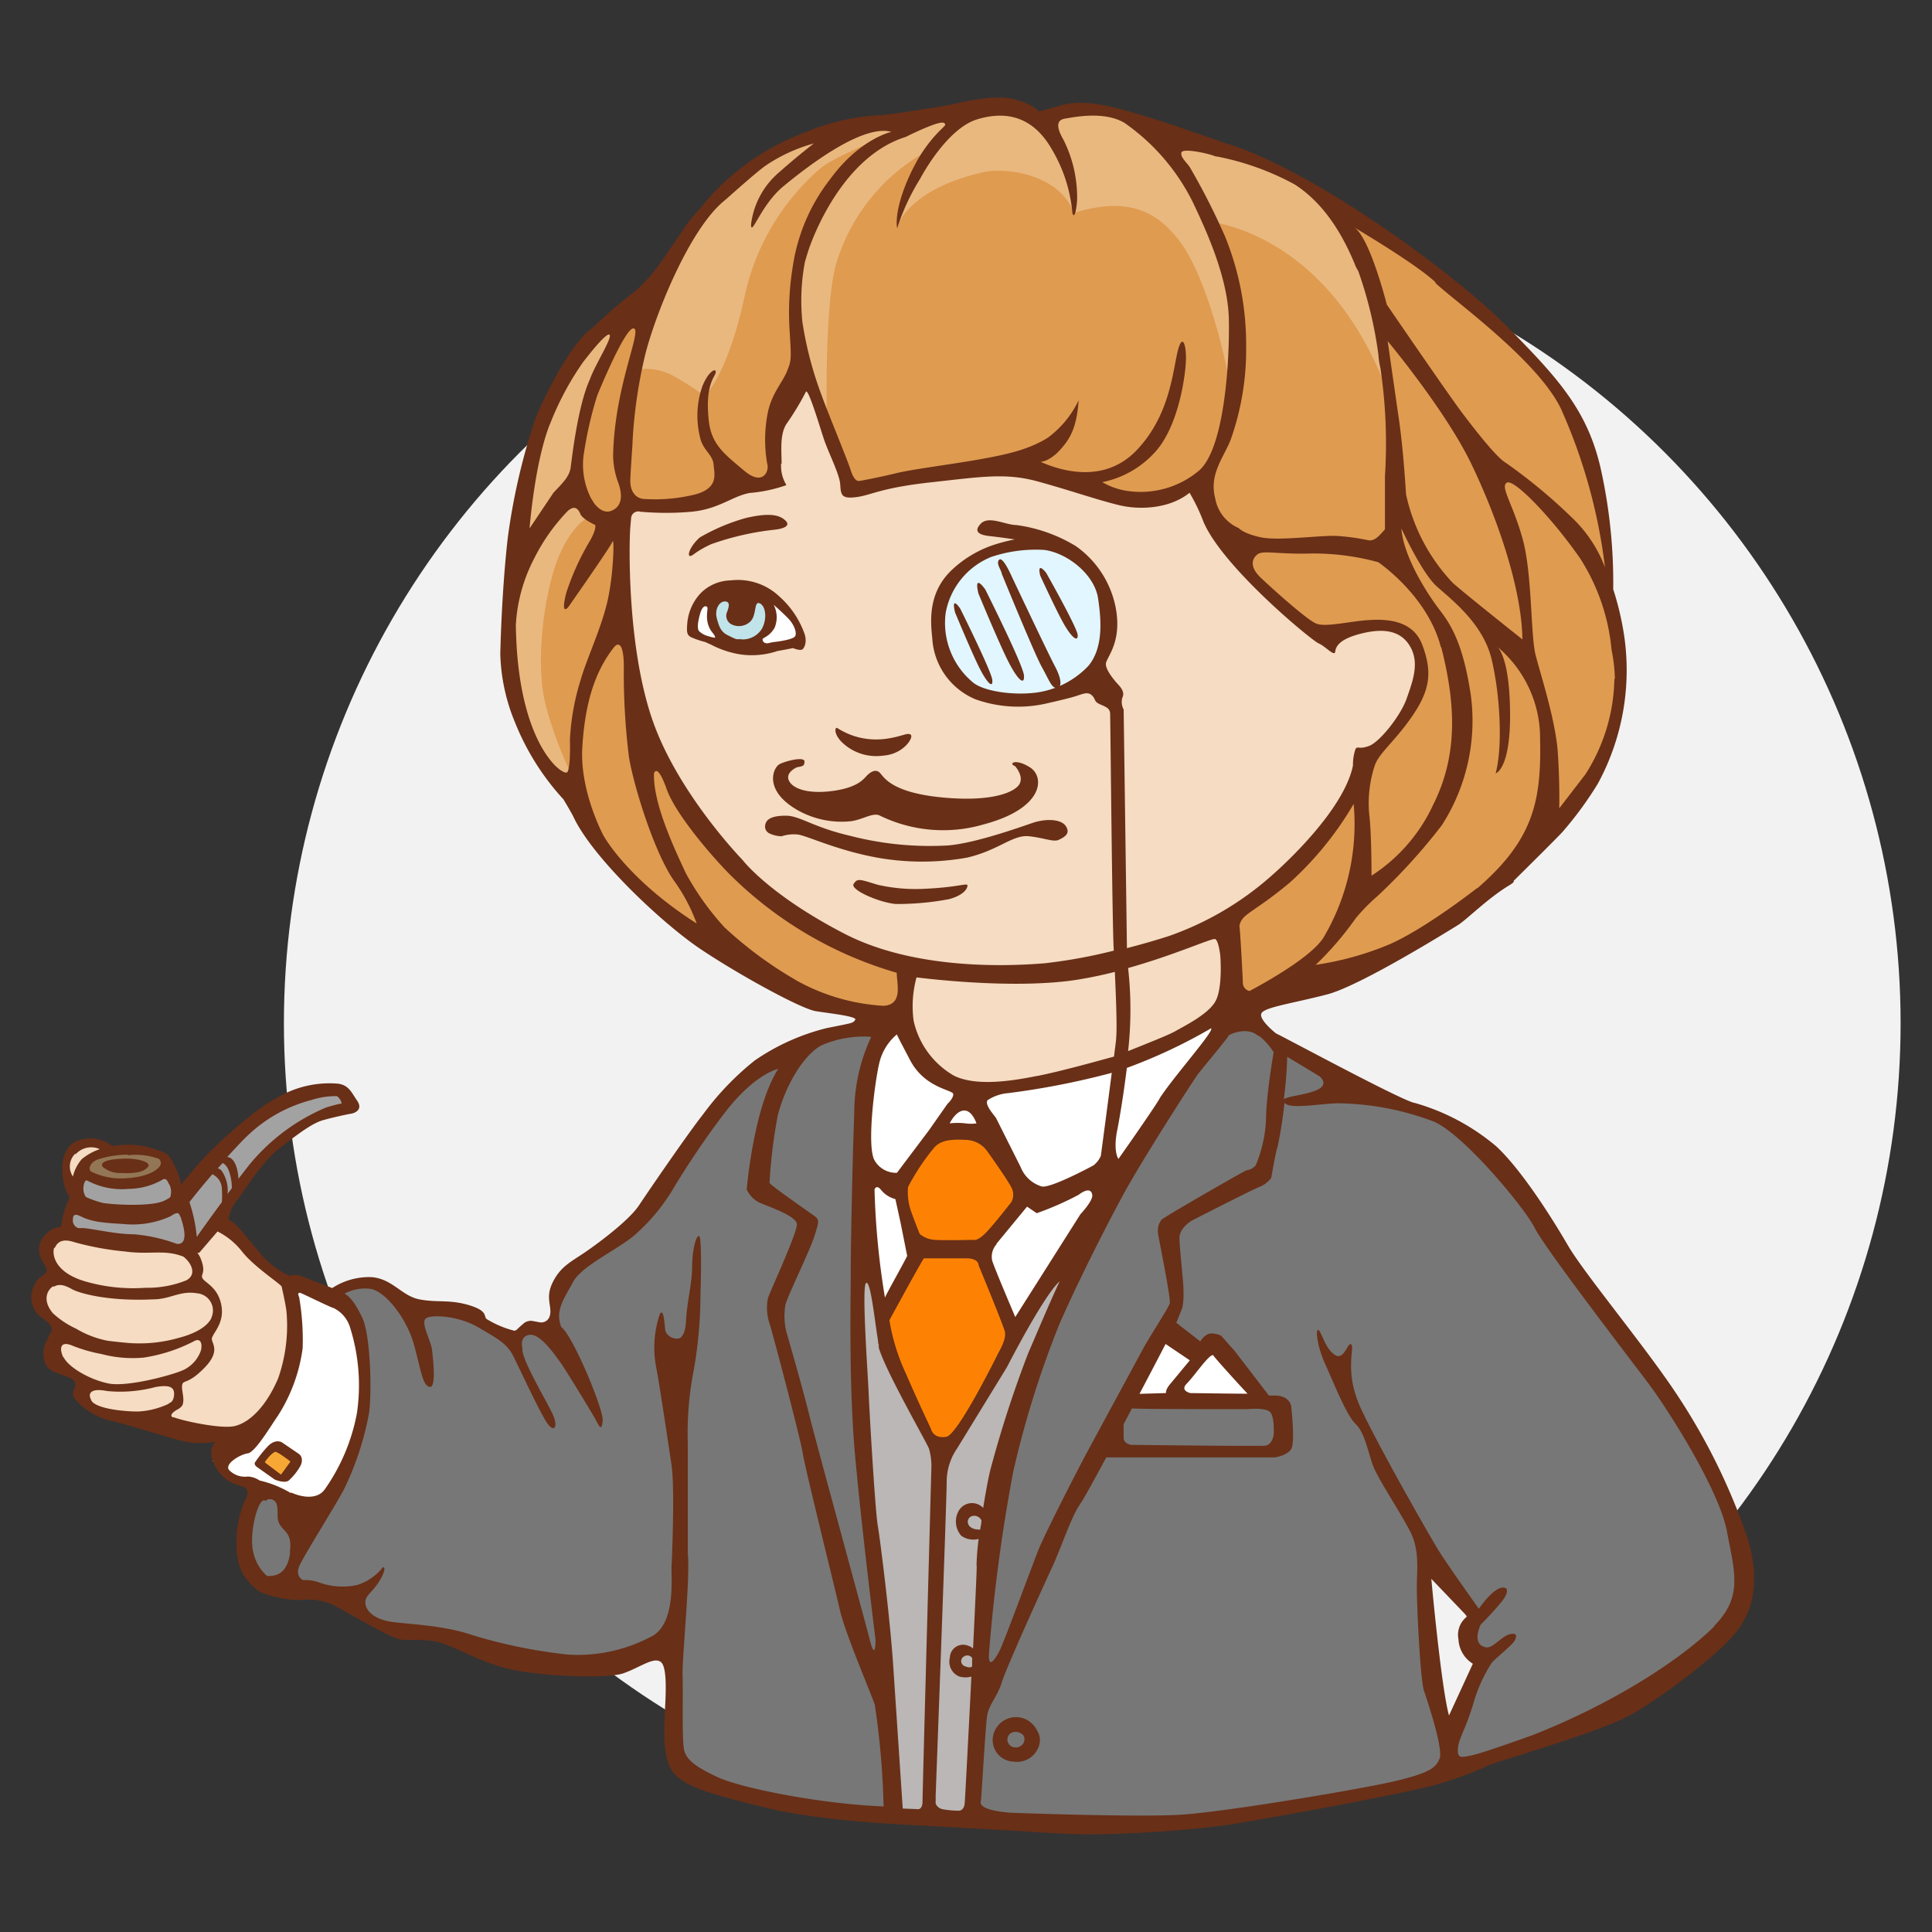 <svg xmlns="http://www.w3.org/2000/svg" width="200" height="200" viewBox="0 0 200 200"><rect x="0" y="0" width="200" height="200" fill="#333333" stroke="none"/><title>профессиональный-оценщик</title><g data-name="Слой 2"><path fill="none" d="M0 0h200v200H0z"/><circle cx="113.07" cy="105.92" r="83.68" fill="#f2f2f2"/><path d="M35 133.65a4.36 4.36 0 0 1 3.88-.74 10.17 10.17 0 0 1 3.72 2.91s2.4-.81 3.93-.2 5.89 2.71 5.89 2.71a8.42 8.42 0 0 1 2.1-.88 18.45 18.45 0 0 1 2.64.07l.47-3.79s4.2-4.47 4.4-4.6a41.56 41.56 0 0 0 5.48-4.94c1.49-1.85 7.36-10.79 9.16-12.19s5-3.59 6.91-4.13a52.11 52.11 0 0 1 6.84-1.35c.37.07 2.67-1.35 3.32 0s2.1 5.65 4.74 5.89 11.21-.24 13.54-1.15 11.34-4.37 12.05-4.67a21.84 21.84 0 0 1 4-.95 6.73 6.73 0 0 1 4.4 2c2 1.86 7.62 4.91 8.12 5.21s8.67 2.2 10.16 3.72 8.12 9.07 10.16 11.51 12.73 17.33 14.62 20.92 5.55 9.75 4.4 13.95.27 7.35-8.6 11.65-17.21 7.32-18.33 7.4-11.24 5.45-25.32 6-23.87.61-28.84.41-16.72-1.15-20.79-2.64-8.23-3.69-8.19-4.67-.2-11-.2-11-2.51 1.83-4.27 2-6.43.85-10.36.34-7.92-3.25-10.56-3.52-5-.44-6.91-1.49a57 57 0 0 0-7-3.25c-.47 0-5.08-1.31-5.08-1.31l.7-8.15s7 1.7 8.71-.77 2.81-6.91 2.91-9.34a25.69 25.69 0 0 0-1.35-8.61c-.75-1.57-2.08-1.3-1.45-2.35z" fill="#777"/><path d="M93.59 105.48s1.22 5.42 4.06 6.64 10.9.14 14.35-.81 14.76-6.23 14.76-6.23l-6.62 8.46s-5.29 10.22-5.56 10.63-8.19 11.85-8.8 13.14-8.12 13.27-8.12 13.27L94 143.94s-4.6-11.44-4.47-14.62-1.15-15.64.54-19.5 3.25-6.03 3.52-4.34zM121 137.8l2.53 2.26a12.94 12.94 0 0 1 2.17-.81c.27 0 4.06 5.15 4.06 5.15.09.27-7.31.54-7.31.54l-6 .18zM30.13 133s1 4.92-.27 8.31-2.86 6.69-4.15 7.5-4.11 2.53-3.66 2.44 1.44 1.72 4 2.44 4.47 2 4.87 2.71 1.85 1 2.62-.54a81 81 0 0 0 3.61-8c.72-2.21.45-8.26.18-9.93s-4-3.88-4.24-4-2.28-1.32-2.96-.93z" fill="#fff"/><path d="M89.89 130.58c.3.12 2.35 10.2 2.35 10.2s3.43 8.67 5 8.76 3.48-3.39 3.79-3.88 5-9.89 5.87-10.65 3.7-3.43 3.7-3.43-3.6 10.28-3.6 10.55-3.79 9.66-4.06 13.18-1.35 17.78-1.35 17.78l-1 14.71-5.87.27-2.08-.72-2.35-29.88s-3.2-28.02-.4-26.89z" fill="#bab7b6"/><path d="M147.49 161.81l1.08 13.27 1.08 5.55 2.57-5.55 1.08-3.52-1.49-1.9v-2.34l-1.26-2.54s-2.79-4.66-3.06-2.97z" fill="#f2f2f2"/><path d="M7.81 122.78s.24-2 1.29-2.67a11.06 11.06 0 0 1 2.37-1.11s0-.47-1.22-.64-2.81 0-3.11.68-.42 2.93.1 3.49.57.25.57.25zM6 127.79s-1.08.47-1.08 1.42a11.91 11.91 0 0 0 .54 2.64 14.65 14.65 0 0 0-.78 1.32c-.44.83-.64 1.44-.2 2.13s1.54 1.51 1.59 2.44-1.12 1.18-.91 2.13 2.69 2.3 3.18 2.91.24 1.15.2 1.59-.07.73.81 1.18a17.9 17.9 0 0 0 5.42 1.32 5.59 5.59 0 0 1 2.64.81 52 52 0 0 0 6.53 1c1 0 3.67-1.85 4.43-2.91s2.27-7.48 2.27-7.48c0-1.39.19-4.37-.44-5.08s-5.47-5.38-5.55-5.42-1.71-1.39-1.79-1.39-2.06 3.27-2.42 3.18a23.57 23.57 0 0 1-3.81-.5c-.73-.33-9.5-1.7-10.63-1.29zM83 38.32l4.91 12.18 14.62-2s7 .61 9.61 2a14.16 14.16 0 0 0 8 1.22 23.71 23.71 0 0 0 3.93-1.9 34.08 34.08 0 0 0 3.34 7 50 50 0 0 0 5.6 6c.45.5 4.69 3.11 4.69 3.11s3.81-2.32 6.45-.95 3.3 2.57 2.71 5.64-3.18 5.48-4.83 7-2.32 5.15-5.24 8.71-10 9.43-10 9.43 1.62 5.33.36 7.31a10.83 10.83 0 0 1-5.73 4.33c-2.39.79-8.35 3.72-15.3 4.69s-10.07-1-10.16-1.58-3.16-6-3.16-6l.68-4.78a23.35 23.35 0 0 1-7-2.39c-4.18-2.08-7.24-5-10.25-7.63S68 79.14 67.1 77.36s-2.44-12.05-2.66-14.08.23-10.07.23-10.07l2-.68 12.1-1.76a10.45 10.45 0 0 0 1.67-5.15c-.12-2.47 1.91-8.25 2.56-7.3z" fill="#f5dcc2"/><path d="M94.74 120.11a27.25 27.25 0 0 0-1.35 2.84c0 .17 1 6.5 1.08 6.7s-2.74 6.13-2.91 6.43a28.37 28.37 0 0 0 1.56 7.45c.74 1.39 4.27 7.65 4.54 7s2.44-3.66 2.44-3.66 4.43-7.92 4.6-8-1.69-5.42-1.69-5.42l-1.09-4.45 4-4.67-.88-2.57-3.11-4.6-4.74.27s-1.7 1.69-2.45 2.68z" fill="#fd8204"/><path d="M30.08 152.2l.32-1.53-1.76-.77-1.58 1.22s0 .86.14.86 1.8 1.12 1.8 1.12z" fill="#f7a834"/><path d="M71.72 64.95s.52-2.58 1.49-3.25 3.52-.85 5.3-.11 3.88 2.12 4.11 3.11-.1 1.83-.56 2a19.31 19.31 0 0 1-3.86.3c-1.06-.06-4.6-.7-4.6-.7-.28-.1-2.08-.69-1.88-1.35z" fill="#fff"/><path d="M73.94 62.6a2.9 2.9 0 0 0 0 2.05 2.62 2.62 0 0 0 1.85 2c.72.12 2.62.08 3.25-1s1.08-1.9.54-2.93-2.56-1.3-3.2-1.31a2.94 2.94 0 0 0-2.44 1.19z" fill="#c1e3ea"/><path d="M98.27 68.92s2.37 3.18 5.08 3.52a18.24 18.24 0 0 0 8.46-1.56c1.12-.74 3.39-3.72 3.18-5.69s-.81-5.45-2.84-7.11-7-2.44-10.36-.54-4.71 5.08-4.6 6.3.36 4.16 1.08 5.08z" fill="#e1f6ff"/><path d="M64.75 33c.53-.13 3-3.18 3.93-4.6s4.54-7.58 8.4-10.29 8.06-4.6 10.7-4.87 8.12-1.13 9.06-1.24 5.28-1.56 7.58-.68 3.59 1.24 4.33 1a11.39 11.39 0 0 1 5.37-1c2.46.29 4.31 1.76 5.33 2.12a38 38 0 0 0 7.58 2.3c2.93.38 7.29 2.78 9.39 4.15s7.06 5.28 9.12 6.36 12.66 9.23 14.13 11.83 4.4 6 4.92 9.16 2.26 9.57 2.08 11.19a13.13 13.13 0 0 0 .27 4.38c.29 1.33 2.23 6.75 0 12.1s-1.6 7-4.92 9.89-7.31 7.92-8.35 8.44-11.49 7-14.4 7.76-7.45 3.09-9.07 3.3-2.23-4.56-2.35-5 0-4.24 0-4.38 7.76-6.68 7.76-6.68c2.1-2.14 5-6.86 5.24-8.35s2.41-2.57 3.16-3.52 3.3-4.4 3-6.82-.63-4.33-2.26-4.6a39.7 39.7 0 0 0-6.54.32c-1.67.81-7.13-3.75-7.58-4.11a77.61 77.61 0 0 1-5-7.18c-.11-.45-1.58-4.2-1.58-4.2a9.52 9.52 0 0 1-4.74 2.08c-2.39.11-10.52-2.64-11.51-3s-5.57-.41-7.63-.09-11.58 1.85-11.74 1.85a29.7 29.7 0 0 1-1.9-3.7c-.09-.29-3.52-8.62-3.52-8.62s-1.94 2.93-2.17 3.52-1.2 4.42-.95 5.6.34 2.35-1.44 2.75-5.82 2-8 2-5.42.23-5.42.23a19.08 19.08 0 0 0-.68 6.23c.09 3.32 1.49 12.39 1.72 13.95a37.5 37.5 0 0 0 4.78 10.11C72.65 85 79 92.57 81.14 94.06s11.53 5.37 11.65 5.37 1.06.84.77 1.58.23 4.36-1.26 4.15S80.14 102 80.14 102c-1.14-.76-14.85-10.51-14.85-10.51-.86-1.33-7.2-10.07-7.27-10.2s-4.33-7.45-4.33-7.45S51.55 66 52.47 61.7s1.67-9.77 1.85-10.92 3.93-11.88 3.93-11.88c1.22-1.76 4.02-5.23 6.5-5.9z" fill="#df9b50"/><path d="M8.73 120.65a2.45 2.45 0 0 0 2.12 1.62c1.74.23 5.35 0 5.87-.9s.65-1.38-.32-1.85a11.8 11.8 0 0 0-5.19-.14c-1.1.3-2.16.39-2.48 1.27z" fill="#937655"/><path d="M8.28 121.78a18.26 18.26 0 0 0-.5 2.62 15.94 15.94 0 0 0-.78 2.07c0 .29.72 1.15 3.25 1.9a40 40 0 0 0 7.54.9c.11 0 2.65.34 2.65.34s3.15-5 3.76-5.8 2.57-3.3 4.11-5 5.71-3.68 6.59-4.06 1.6-.72.77-1.26a3.94 3.94 0 0 0-2.84-.63c-.56.27-5 1.2-6.59 3.16S22 121 22 121s-1.58.65-1.81.77-1.72 1.67-1.72 1.67-1-2.37-1-2.48a10 10 0 0 1-1.62 1c-.91.38-6.91.81-7.57-.18z" fill="#a3a2a2"/><path d="M85 17.37a24.22 24.22 0 0 0-7.9 13.23C75.32 38.9 72.94 41 72.94 41a28.63 28.63 0 0 0-3.08-2 5.86 5.86 0 0 0-4-.72s.33-2.23.93-5.6 4.3-8.05 5.61-9.72 4.73-6.51 10.43-8.22a26.08 26.08 0 0 1 10.43-1.31s-6.75 2.69-8.26 3.94zM62.34 33.82c-.55.21-3.42 3.36-5.15 6.49a23 23 0 0 0-3 9.25 44 44 0 0 0 .06 7l1.49.24 4.18-6S58.48 41.62 63.7 35c0 0 .75-2-1.36-1.18z" fill="#e9b87f"/><path d="M98.91 12.15a10.81 10.81 0 0 0-3.37 3.74 19.76 19.76 0 0 0-8.94 11.28c-1.31 4.27-1 16.63-1 16.63S83 37.66 82.66 35a46 46 0 0 1 .3-7.68c-.45-2.54 2.86-7.32 3.76-8.67s2.94-2.52 4.4-3.56 7.1-3.03 7.79-2.94z" fill="#e9b87f"/><path d="M100.87 11.44c-1.05.31-5.41 5-6.7 7.62a9 9 0 0 0-1.25 4.37s1-3.83 8.94-5.62c2.09-.47 7.75.1 9.31 4.23 5.82-1.79 8.73 0 11 3 2.56 3.41 4.65 11.51 5.1 14.73 0 0 1.14-1 1.1-3.66a51.55 51.55 0 0 0-1.12-9c-.15-.27-2.1-4.16-2.1-4.16s11.68.91 18 16.38l-1.62-11.85c-3.18-8.26-11.1-10.57-12.66-11.17a13.09 13.09 0 0 0-7.38-.74l-6.16-3.93c-2.24-.33-5.82.76-7.58.41s-4.94-1.18-6.88-.61zM59.88 50.74l1.22 2.74s-1.56.41-3.11 3.79-2.79 11.45-1.36 16.25a42.59 42.59 0 0 0 3.11 7.85s-2.23-.34-3-1.22S53 70 53 70c.07-5.48 0-11.17 3.11-14.9s3.77-4.36 3.77-4.36z" fill="#e9b87f"/><path d="M72.42 55.65c-1 .93-1.29 1.85-1 1.9s.45-.41 2.21-1.22a28.66 28.66 0 0 1 6.5-1.49c.9-.09 1.83-.38 1.13-1s-1.83-.72-4-.23a20.4 20.4 0 0 0-4.84 2.04zM80.66 61.73a6.23 6.23 0 0 0-5-1.65 4.51 4.51 0 0 0-3.08 1.28 5.18 5.18 0 0 0-1.44 3.26c-.07.89 0 1.09.35 1.32a8.66 8.66 0 0 0 1.51.52l.62.28a9.85 9.85 0 0 0 3 1 8.32 8.32 0 0 0 3.87-.35c.38-.06 1.31-.24 1.59-.3.3.11.79.28 1 .12s.51-.84.16-1.72a9.37 9.37 0 0 0-2.58-3.76zM73.89 66s-.11 0-.76-.2a2.22 2.22 0 0 1-.75-.45c-.2-.21-.19-.79.08-1.77s.65-.87.75-.73-.09.63 0 1.34a2.46 2.46 0 0 0 .54 1.29c.53.67.14.52.14.52zm2.88.17h-.52a3.45 3.45 0 0 1-.68-.3c-.88-.37-1.09-.83-1.36-1.84s.3-1.78.82-1.77.49.42.24 1.08a1 1 0 0 0 .45 1.29 1.71 1.71 0 0 0 1.91-.25c.74-.65.38-2.17 1-1.93s.83 1.58.23 2.66a2.34 2.34 0 0 1-2.09 1.08zm5.54-.31c-.2.37-2 .58-2 .58a4.6 4.6 0 0 0-.83.16c-.34 0-.51-.14-.54-.38s.64-.22 1.24-1.22a2.82 2.82 0 0 0-.09-2.39s.77.66 1.46 1.36.96 1.54.76 1.91zM91.43 78.22c2.12-.14 3.2-1.92 2.84-2.17s-.93.23-2.71.45a7.49 7.49 0 0 1-3.3-.36 7.79 7.79 0 0 1-1.58-.77c-.23-.16-.43.54.45 1.44a5.11 5.11 0 0 0 4.3 1.41zM30.9 150.48l-1.72-1.17s-.68-.43-1.49.45a13 13 0 0 0-1.26 1.58c-.21.24.14.5.14.5l1.85 1.31s.93.43 1.44.14a5.93 5.93 0 0 0 1.26-1.58s.41-.8-.22-1.23zm-1.81 2.17l-1.67-1.26.06-.14.25-.31.09-.1a2.38 2.38 0 0 1 .63-.54c.25-.09 1.62 1 1.62 1zM12.56 121.43c1.42.07 2.29-.1 2.74-.61s-1-.88-2.13-.88-3 .15-2.54.85a2.78 2.78 0 0 0 1.93.64zM95.85 92a17.72 17.72 0 0 1-5-.41c-1.92-.59-2.08-.68-2.48-.09s2.55 1.9 4.33 2.08a28.94 28.94 0 0 0 5.55-.5c1.31-.36 1.83-.93 1.9-1.35s-.69.1-4.3.27z" fill="#692f17"/><path d="M181 159.51a64.37 64.37 0 0 0-7.31-15c-3.18-4.87-9.68-12.66-11.37-15.57s-4.87-7.92-7.45-10.29a22.61 22.61 0 0 0-8.4-4.47c-1.12-.13-12.4-6.21-14.27-7.15l-.12-.06s-1.93-1.52-1.46-2.13 3.32-1 6.77-1.9 12.66-6.64 13.54-7.18S154 93 156.2 91.67c.45-.27.57-.41.48-.47 1.2-1.19 4.31-4.26 5.07-5.08a37.11 37.11 0 0 0 3.66-5A24.6 24.6 0 0 0 168 65a30.09 30.09 0 0 0-1-4 54.42 54.42 0 0 0-1.22-12.15c-1.35-6.36-4.54-9.75-9.89-15.17s-20.22-16.27-29.07-18.87c0 0-5.85-2.08-8.76-2.93s-5.73-1.65-8.12-1l-2.39.65s-.56-.77-2.71-1.29-6.14.54-6.14.54-4.45.81-7.4 1.13a23.21 23.21 0 0 0-8 1.81 25 25 0 0 0-10.79 7.81s-1.08 1.2-1.44 1.72-2 3-2.55 3.72a16 16 0 0 1-2.73 3.14A53.12 53.12 0 0 0 61.27 34c-2.44 1.62-5.76 8.8-6 9.79a66.05 66.05 0 0 0-2.71 11.92c-.65 5.71-.77 12-.77 12a19.78 19.78 0 0 0 1.53 7.09 26.06 26.06 0 0 0 5 7.94s.57.93 1 1.73l.19.39c2.19 4.29 9.14 10.77 12.91 13.32s10.45 6.25 12.05 6.5 4.33.54 4.06.9-.2.29-3 .86a22.78 22.78 0 0 0-7.4 3.34 29.33 29.33 0 0 0-5.33 5.55c-1.58 2-5.64 7.92-6.64 9.43s-3.93 3.72-5.46 4.78-2.64 1.51-3.48 3.2 0 2.51-.32 3.52a.91.91 0 0 1-1 .63l-.7-.13a1.16 1.16 0 0 0-1.08.32c-.61.5-.56.59-.86.68a10.16 10.16 0 0 1-2.89-1.22c-.32-.27.18-.84-1.85-1.44s-3.25-.23-5.1-.59-2.75-2.1-4.92-2.3a7 7 0 0 0-4.11 1.13l-3.25-1.26a1.84 1.84 0 0 0-1.17 0 8.71 8.71 0 0 1-3-2.3c-1.4-1.65-2.46-3.14-3.3-3.52a3.65 3.65 0 0 1 .72-1.81c.61-.68 2.53-4 4.51-5.55s3.43-2.62 4.51-2.93 2.51-.61 2.93-.68 1.26-.43.63-1.35-.88-1.62-2-1.76a10.54 10.54 0 0 0-6.18 1.4c-3 1.53-7.43 5.94-8.17 6.82s-1.85 2.14-1.85 2.26a8.25 8.25 0 0 0-1.29-3 1.33 1.33 0 0 0-.49-.33 9.07 9.07 0 0 0-5.37-.69 3.64 3.64 0 0 0-3.92-.4c-2 1.2-1.18 4.94-.47 5.69a9.16 9.16 0 0 0-.9 3.07 2.21 2.21 0 0 0-1.43.63 2.24 2.24 0 0 0-.81 2.27c.14.61.86 1.24.71 1.73s-.86.34-1.39 1.73a2.61 2.61 0 0 0 1 3.11c.83.58.91.88.95 1.08s-.24.56-.47 1.16c-.61.84-.56 2.69.5 3.2s1.56.54 2.08.86.28.93.14 1.17a.83.83 0 0 0 .08.79 6.88 6.88 0 0 0 3.67 2.32c2.37.56 6.77 2 7.9 2.21a8.83 8.83 0 0 0 3 0 1.89 1.89 0 0 0-.23 1.94 3.88 3.88 0 0 0 2.57 2.53c1.06.25 1.06.54 1 1.08a10.88 10.88 0 0 0-1.11 4.19c-.11 2.57.29 4.24 2.39 5.78a11.13 11.13 0 0 0 4.24.86 6.23 6.23 0 0 1 3.25.45c1 .47 5.91 3.41 7 3.61s1.62-.07 3.43.18 3.93 1.76 7.18 2.71 10.81 1.24 12.55.63 3.14-1.74 3.88-1.17.47 3.9.41 5.33-.29 4.6.86 6.09 4 2.3 9.75 3.7 14.87 1.74 15 1.76l11 .61s5.86.44 8.43.34a121.83 121.83 0 0 0 13.14-.95c4.5-.71 18.52-3.28 21.73-4.2a37.6 37.6 0 0 0 5.42-2c1.29-.51 3.62-1.12 3.93-1.29 0 0 7.65-2.3 10.49-3.79s9.34-6.3 11.24-8.8 2.25-5.48 1.19-9.34zm-47.73-50.1l3.32 2s1.15.88-.41 1.49c-1.23.48-2.91.58-3.28.9a42.94 42.94 0 0 0 .35-4.39zm-1.42-.51c0 .08-.66 3.71-.78 6.43a13.8 13.8 0 0 1-1.08 5.31 1.5 1.5 0 0 1-.95.51c-.22.05-8.41 4.76-8.8 5.11a1.85 1.85 0 0 0-.37 1.32c0 .32 1.37 6.84 1.22 7.35s-2.12 3.49-2.84 4.84-5.26 9.7-6.06 11.21-4 7.74-4.67 9.41-3.61 9.67-4.06 10.53-1.18 1.95-1.08.24a175.18 175.18 0 0 1 2.51-18.82 101 101 0 0 1 4.67-15c1.51-3.59 4.72-10 6.74-13.71s7.24-11.8 7.68-12.39 3.2-3.88 3.18-4 1.67-.91 2.8-.21l.12.07a1.83 1.83 0 0 0 .36.21 7 7 0 0 1 1.39 1.59zm-15.51 38.49l.84-1.59c1 .09 12 .07 12 .07s1.72-.18 2.26.27.41 2.39.41 2.39-.14 1.06-.9 1.13-13.86-.09-13.86-.09-.81-.11-.77-.77c0-.36 0-.96-.01-1.41zm6.89-3.18s-1.13-.23-.36-1 2.26-3 2.71-2.93c.05.16 2.73 3.11 3.57 4-2.67-.02-5.95-.07-5.95-.07zm-2.08-.95a2.58 2.58 0 0 0-.39.59 2.54 2.54 0 0 0-.07.36l-2.73.08c1.4-2.65 2.52-4.81 2.7-5.16l2.51 1.69zm-28.3-21.85a2.57 2.57 0 0 1-2.3-1.26c-.86-1.4 0-8.06.45-10a5.48 5.48 0 0 1 1.85-3.07c0 .06.2.45 1.36 2.66 1.53 2.93 4.45 3.07 4.47 3.52s-.59 1-.59 1L96.17 117zm1.06 8.59c0 .11-2.19 4-2.3 4.33a81.28 81.28 0 0 1-1.08-11.19s.18-.61.72.09a2.81 2.81 0 0 0 1.44.9l.54 2.46zm-13-82c0-1.38-.2-3 .5-4.11a28.26 28.26 0 0 0 2-3.3c.2-.61 1.38 3.34 1.85 4.78s1.65 3.7 1.72 4.78.11 1.51 1.67 1.31 2.46-.95 7.72-1.53 7.74-1 11.06-.09 6.45 2 8.53 2.48 5.15.34 7.18-1.31a18.78 18.78 0 0 1 1.44 3c2 4.72 11.22 12.3 11.92 12.59s1.65 1.42 1.72.86.45-1.33 2.8-1.9 4.08-.23 5 1.44.23 3.52-.41 5.33-2.78 4.45-3.84 4.87-1.2 0-1.44.32a4.91 4.91 0 0 0-.27 1.72c-.9 4.45-6.73 9.93-8.44 11.42A31.77 31.77 0 0 1 121 96.9c-1.43.46-2.9.88-4.34 1.25l-.34-24.7a1.67 1.67 0 0 1-.14-1.22c.24-.47 0-.91-.41-1.35s-1.32-1.52-1.29-2.17 1.73-2.2 1-5.89a10.16 10.16 0 0 0-4.13-6.3 15.87 15.87 0 0 0-6.16-2.17c-1.08 0-2.84-1-3.66-.14s-.1 1.18.95 1.29 2.57.34 2.57.34a18.1 18.1 0 0 0-2.51.68 11.79 11.79 0 0 0-4.1 2.57c-2.43 2.38-2.1 5.35-1.93 7a7.28 7.28 0 0 0 4.47 6.3 13.14 13.14 0 0 0 7.18.47s2.44-.54 3.25-.81 1.22-.44 1.62-.07.2.61.74.88 1.12.37 1.15 1 .22 22.47.38 24.55a53.21 53.21 0 0 1-7.18 1.31c-2.35.18-12.86 1-20.72-3.07S76.85 89 76.85 89s-6.66-6.84-9.3-14.44-2.44-18.28-2.3-20l.09-1a.75.75 0 0 1 .95-.59 29.56 29.56 0 0 0 5.33 0c2.8-.27 4.2-1.62 6-1.94a15.11 15.11 0 0 0 3.79-.81 3.85 3.85 0 0 1-.55-2.22zm68.29 19c1.35 5.35 1.9 10.83-.81 16.25a17.44 17.44 0 0 1-6.41 7.4s0-4.47-.23-6.27a12.47 12.47 0 0 1 .54-5.06c.43-1.38 2.14-2.57 4-5.33s1.92-4.6.95-7.22-3.75-2.71-5.69-2.57-4.31.74-5.28.36-4.63-3.68-5.78-4.78-.9-1.94-.32-2.39 2.05 0 5.51-.09a25.15 25.15 0 0 1 7 .9s5.12 3.47 6.48 8.8zm-5.55-31.69s6 7.18 8.67 12.73 5.21 12.86 5.28 18.15c0 0-5.55-4.4-7.18-5.82a19.17 19.17 0 0 1-4.87-9.21s-.27-4.81-.81-8.26zm-36.25 76.06c-3.32.68-6.52 1-8.62 0a8.73 8.73 0 0 1-4.2-5.69 11.19 11.19 0 0 1 .3-4.5c2.54.31 10.83 1.18 16.76.22 1.28-.21 2.55-.48 3.77-.79 0 .26.27 5.28.14 6.77 0 .3-.11 1-.23 2-1.15.3-5.13 1.44-7.96 2.01zm7.69-.32c-.37 2.88-.87 6.65-1.13 8.6a2.49 2.49 0 0 1-.78 1s-4.43 2.4-5.35 2.17a3.4 3.4 0 0 1-2.17-2l-2.51-5c0-.14-1.33-1.47-.9-1.94a4.54 4.54 0 0 1 2.12-.72 80.89 80.89 0 0 0 10.68-2.09zm-14 5.24a4.07 4.07 0 0 1-1.15 0 7.07 7.07 0 0 0-1.63 0c.09-.18.69-1.33 1.52-1.33s1.26 1.35 1.26 1.35zm14.56.74c.23-1.17.65-3.63 1-6.48a54.38 54.38 0 0 0 8.72-4.1c.41.21-4 5.16-5.18 7.06s-4.41 6.46-4.41 6.46-.56-.72-.14-2.91zm5.89-10.22c-.5.31-3.17 1.36-4.76 2a38.59 38.59 0 0 0 0-8.6c4.85-1.36 8.64-3.1 9-3s.54 1.67.54 1.67.29 3.36-.5 4.78-3.56 2.72-4.29 3.17zm-14.22-35.12c-2.57.34-5.62-.17-6.64-1.08a8 8 0 0 1-2.78-7.18 7.74 7.74 0 0 1 4.67-5.76 14.41 14.41 0 0 1 5.55-.74c2.44.34 5.18 2.57 5.55 5s.51 5.18-1 7a9.13 9.13 0 0 1-5.35 2.76zM94 122.88a23.19 23.19 0 0 1 2.64-4c.71-.88 1.83-.95 3.32-.88a2.82 2.82 0 0 1 2.17 1.08s2.34 3.25 2.64 4a1.59 1.59 0 0 1-.07 1.35s-1.76 2.27-2.64 3.18-1.29.74-1.29.74-3 .07-4 0a2.68 2.68 0 0 1-1.56-.61s-.66-1.64-.86-2.25a5.92 5.92 0 0 1-.35-2.61zm9.14 5.89l3.18-3.86 1 .68a31.32 31.32 0 0 0 4.33-1.9c.81-.61 1.32-.61 1.42 0s-1.22 2-1.22 2l-6.75 10.65c-.74-1.75-2.17-5.12-2.39-5.84a1.94 1.94 0 0 1 .48-1.73zm26.18-26.19a.87.87 0 0 1-.66-.9c0-.2-.29-5.76-.36-5.78.2-1.33 1.35-1.31 5.19-4.51a34.07 34.07 0 0 0 6.64-8.17 23.08 23.08 0 0 1-3 13.63c-1.04 2-5.92 4.75-7.76 5.73zm23.58-10.64s-5.35 4.2-9.07 5.82a31.6 31.6 0 0 1-7.63 2.12 33 33 0 0 0 4.15-4.83 19.65 19.65 0 0 1 2.26-2.3 60.6 60.6 0 0 0 6.64-7.31 20 20 0 0 0 3-13.54c-.81-5.35-2.1-7.31-3.25-8.8s-3.72-5.42-3.93-8.4c0 0 2.1 4.6 3.66 6s4.81 3.86 5.69 7.58 1.15 9 .41 11.78c0 0 1.56-.41 1.49-6.36-.06-5.58-1.2-6.65-1.34-6.76a12.31 12.31 0 0 1 4.45 9.6c.15 6.53-.79 10.46-6.48 15.4zm14.22-21.67a18.83 18.83 0 0 1-3 9.89l-2.71 3.52s.07-2.37-.14-5.69-1.76-8.06-2.3-10.16-.34-8.4-1.35-12.05-2.37-5.42-1.62-5.82 4.67 3.66 7.58 7.85a21.12 21.12 0 0 1 3.25 9.48 16 16 0 0 1 .34 2.98zm-18.55-41c2 1.9 10.56 8 13 13a56.83 56.83 0 0 1 4.58 16.47 13.87 13.87 0 0 0-3.09-4.83 55.82 55.82 0 0 0-7.18-6c-.95-.54-3.18-3.39-4.6-5.28s-7.72-11.1-7.72-11.1-1.76-7-3.39-8c.05.03 6.48 3.82 8.45 5.71zM122.3 15.79c.11-.45 2.44 0 3.43.36a.74.74 0 0 0 .29.06 27.85 27.85 0 0 1 8 2.88c3.11 2 5 5.28 6.23 8.26a3.1 3.1 0 0 0 .35.69 42.86 42.86 0 0 1 2.09 8.66 8.5 8.5 0 0 0 .21 1.4 52.82 52.82 0 0 1 .47 11.19v5.51c-.52.56-1 1.24-1.72 1.13a21.94 21.94 0 0 0-3.25-.45c-1.65-.09-6.07.54-7.9.14s-2.26-.95-2.26-.95a4.11 4.11 0 0 1-2.44-3.07c-.68-2.55.95-4.33 1.62-6.14a27.93 27.93 0 0 0 1.58-9.58 29.7 29.7 0 0 0-2.17-11.37 70.83 70.83 0 0 0-3.7-7.27c-.42-.55-.94-1-.83-1.45zm-24.6-3.07c.52.27-.34.41-1.9 2.57s-3.27 6.18-2.93 8.35a23.13 23.13 0 0 1 2.39-5.15s2.69-5.17 5.91-6.14 5.87-.11 7.72 3.11a15.57 15.57 0 0 1 2.11 6.43c0 .36.32 1 .5-1.13a13.3 13.3 0 0 0-1.4-6.27c-.68-1.17-.84-2.05.14-2.21s4.08-.81 6.18.45a21.78 21.78 0 0 1 7 8.08c1.65 3.43 3.7 8.1 3.79 12.23s-.41 13.32-3.07 15.66a9.38 9.38 0 0 1-7.14 2.16 7.2 7.2 0 0 1-2.89-.95 10 10 0 0 0 5.46-3.11c2.48-2.71 3.18-8.1 3.2-9.66s-.41-2.75-.9-.59-.86 6.5-4.15 10-7.7 2.28-10 1.26c0 0 .88 0 2-1.22s1.74-2.39 1.94-5.15a10.32 10.32 0 0 1-3.2 3.88c-2 1.24-4.27 1.74-7.22 2.26s-6.82 1-8.44 1.4-3.68.79-3.84.81-.54 0-.9-1.13-2.6-6.54-3-7.72a37.59 37.59 0 0 1-2-7.63 21.73 21.73 0 0 1 .27-6.23l.33-1.08s3-9.61 10.11-11.83c0 0 3.41-1.72 3.93-1.45zM66.83 36.56c1.15-4.4 4.65-13 8.22-15.84.14-.11 3.16-2.84 4.2-3.57a16.8 16.8 0 0 1 5-2.3s-1.76 1.35-3.61 3a8.4 8.4 0 0 0-2.89 5.37c0 1.4 1-2 3.34-3.93s8.15-6.48 11.19-5.64c0 0-3.25.68-6.32 4.87a19.25 19.25 0 0 0-3.88 9 29.7 29.7 0 0 0-.36 6.36c.2 3.3.23 3.34-.23 4.51s-1.58 2.3-2 4.29a14.36 14.36 0 0 0-.07 5.32c.25.77-.45 2.37-2.39.72s-3.39-2.64-3.66-5.19.09-3.75.59-4.65-.5-.79-1.26 1.13a9.31 9.31 0 0 0-.18 5.46c.34 1.2 1.26 1.6 1.35 2.62s.52 2.39-1.81 3.07a17.31 17.31 0 0 1-5.28.5c-.95 0-1.56-.77-1.53-1.94s.25-3.88.23-4a49.89 49.89 0 0 1 1.35-9.16zM65.61 34c.88.2-2 6-2.14 13.14a8.32 8.32 0 0 0 .47 2.66c.32.84.7 2.26-.36 2.93-.87.56-1.61 0-2.11-.68-.08-.14-.17-.29-.28-.45a7.69 7.69 0 0 1-.72-4.83 40 40 0 0 1 1.35-5.82s2.91-7.17 3.79-6.95zm-8.67 9.89a30.24 30.24 0 0 1 3.39-6.36s2.35-3.11 2.75-2.89-1.51 3.16-2 4.6c-1.26 2.71-1.87 8.15-2 9.12S58.3 49.94 57.3 51l-2.48 3.7s.52-6.84 2.12-10.83zM59 76.59s.09 2.84-.27 3.34-5.17-2.69-5.33-15.26a16.89 16.89 0 0 1 1.9-6.86 19.73 19.73 0 0 1 3.43-4.87c.74-.7 1.13-.27 1.35.27s1.53 1.13 1.53 1.13.18.34-.5 1.58a26.56 26.56 0 0 0-2.48 5.42c-.52 2-.11 1.94.27 1.4s4.31-6.16 4.51-6.68.11 3.63-.59 6.45-2.14 5.82-2.75 8A24.51 24.51 0 0 0 59 76.59zm3.52 10S60 82 60.28 77.36s1.33-7.9 3.3-10.38c0 0 .95-1.26 1 1.9a70.11 70.11 0 0 0 .54 9.57c.52 3 2.53 9.55 4.56 12.59a18.21 18.21 0 0 1 2.44 4.56c-7.12-4.54-9.58-8.99-9.58-8.99zm19.77 14.81A40.66 40.66 0 0 1 75 96a28.34 28.34 0 0 1-4-5.6c-1.15-2.48-3.41-7.2-3.3-10.34 0 0 .32-1.17 1.31 1.62s5.1 7.42 6.64 8.94a40.37 40.37 0 0 0 17.18 10.08c0 .37.11 1.12.11 1.7 0 .81-.25 1.67-1.49 1.72a21 21 0 0 1-9.14-2.7zm2.71 6.83a11 11 0 0 1 5.19-.9 18.7 18.7 0 0 0-1.76 7.94c-.2 5.21-.38 15-.36 16.43s-.25 11.28.45 19 2.12 19.09 2.12 19.09 0 2.32-.59 0-5.66-20.79-6.3-23.41-2.35-8.53-2.35-8.53a6.87 6.87 0 0 1-.09-2.8c.32-1.11 2.55-5.64 3-7.09s.56-1.67 0-2.08-4.47-3.11-4.65-3.43a52.49 52.49 0 0 1 .86-7c.71-2.79 2.48-6.09 4.48-7.22zm-59.2 9.17a15 15 0 0 1 6.41-3.52 8.43 8.43 0 0 1 2.66-.41 1.18 1.18 0 0 1 .5.77s-.27 0-1.62.41a20.64 20.64 0 0 0-8 6l-1.07 1.38c0-.35-.16-2.17-1.16-2.26.81-.87 1.62-1.77 2.28-2.37zm-2.76 3c.2.08.49.3.7.94A5.26 5.26 0 0 1 24 123l-.44.59a3.58 3.58 0 0 0-.3-1.82c-.28-.65-.52-.81-.73-.81zm-1 1.19a1.69 1.69 0 0 1 .93 1.51 10.69 10.69 0 0 1 0 1.34c-1.19 1.61-2.18 3-2.6 3.61a15.83 15.83 0 0 0-.76-3.61s1.04-1.35 2.39-2.9zm-3.34 4.39c.15.49.93 2.72-.23 2.79h-.16a16.61 16.61 0 0 0-4.48-1c-1.9 0-4.18-.58-5.25-.64H8.1a.82.82 0 0 1-.55-.91c0-.64.42-.49.81-.3.95.46 1.86.66 4.33.78a9.47 9.47 0 0 0 4.94-.78c.62-.4.87-.5 1.02.01zm-1.18-3.39a1.71 1.71 0 0 1 .09 1.36 4.63 4.63 0 0 1-.66.37c-1.4.63-5.5.37-6.33.2a10.1 10.1 0 0 1-1.73-.61 1.57 1.57 0 0 1-.24-1.11s.07-.64.34-.61a7.57 7.57 0 0 0 4.33.88 7.16 7.16 0 0 0 3.59-1c.27-.07.39.08.56.47zm-4.27-3a7 7 0 0 1 3.18.37.55.55 0 0 1 .22.46c0 .51-1.15 1.4-3.47 1.54a7 7 0 0 1-3.77-.69c-.25-.17-.22-1 .95-1.32a10.41 10.41 0 0 1 2.84-.42zm-5.42-.1a2.16 2.16 0 0 1 2.5-.53A5.82 5.82 0 0 0 8.46 120a4.25 4.25 0 0 0-.91 1.79 1.84 1.84 0 0 1 .24-2.36zm-2.17 9.72c.24-.54.68-1.08 2.07-.61a30 30 0 0 0 5.18.95c2.65.37 4.09-.25 6.08.54.81.63 1.43 1.83.3 2.45a10.8 10.8 0 0 1-4.24.77 17.8 17.8 0 0 1-5.94-.58c-3.63-.95-3.73-3.04-3.49-3.59zm-.1 4c.73-.46 1.52.05 2 .3s3.24 1.23 8.27 1c1.81 0 2.78-.93 4.56-.63a1.79 1.79 0 0 1 1.53 2.44s-.27 1.35-3.39 2.17a14.83 14.83 0 0 1-5.17.54s-.86-.07-2.19-.23a10.12 10.12 0 0 1-3.3-1.26 9.12 9.12 0 0 1-2.39-1.59c-1.06-1.25-.69-2.35.04-2.81zm1 7.32c-.47-1-.29-1.76.95-1.22a16.22 16.22 0 0 0 3 .86 12.58 12.58 0 0 0 4.35.37 16.78 16.78 0 0 0 5.36-1.77c.52-.2.74.27.59 1a3.5 3.5 0 0 1-1.72 2c-.86.47-5.87 1.87-7.9 1.44s-4.19-1.75-4.62-2.75zm10.92 4.78a8.35 8.35 0 0 1-3.2.81c-1.72 0-4.65-.36-4.87-1.26-.36-.72.14-1.17 1.67-.86a14.12 14.12 0 0 0 5-.41c1.47-.27 2 0 1.94.81s-.53.85-.53.85zm.45 1.44c-.46-.23 0-.58.38-.81a1.41 1.41 0 0 0 .55-.43c.32-.64-.11-1.6 0-2.15s.56 0 2.26-1.72.86-2.48.81-3 1.31-1.53 1-3.43-1.62-2.37-1.94-2.84.43-.52-.23-2.12a2.24 2.24 0 0 0-.33-.56h.19l1.9-2.21a7.49 7.49 0 0 1 2.57 2.12c1.22 1.53 3.79 3.2 4.06 3.57 0 0 .38 1.62.5 2.53a16.53 16.53 0 0 1-.86 7c-1.29 3-3 4.56-4.47 4.92s-5.75-.62-6.38-.93zm12.1 14c-.25 1.92-1.2 2.46-2.39 2.39a4.45 4.45 0 0 1-1.4-2.39c-.52-1.78.45-5.73 1.17-5.42.14.06.2 0 .22-.07a.73.73 0 0 1 1 .43c.25.81-.09 1.44.36 2.17s1.3.91 1.01 2.82zm.09-6.18a11.25 11.25 0 0 0-3.25-1.31 2.33 2.33 0 0 0-1.22-.41 2.27 2.27 0 0 1-1.94-.68c-.5-.63 1.17-1.62 1.94-1.72s2.41-2.89 3.11-3.88a17.15 17.15 0 0 0 2.57-7 26.2 26.2 0 0 0-.36-5.28s-.26-.51.09-.46c.11 0 3.25 1.56 3.48 1.58a3.29 3.29 0 0 1 1.72 2.08 19.83 19.83 0 0 1 .68 8.85 20.09 20.09 0 0 1-3.3 7.81c-.78 1.14-2.43.85-3.51.35zM91.47 187c-6.52-.25-14.71-1.9-17.11-3s-3.25-1.83-3.52-2.75-.11-5.82-.18-7.72.81-10.2.54-12.73v-11.37a34 34 0 0 1 .63-7.67 45 45 0 0 0 .68-7.54s.2-6.23-.14-6.27-.72 1.53-.72 3.2-.56 3.81-.63 5.55-.72 1.85-.72 1.85a1.27 1.27 0 0 1-1.4-.72c-.11-.34-.14-2.55-.59-1.81a10.83 10.83 0 0 0-.41 5.37c.36 1.81 1.29 8.1 1.62 10.29s.07 9.25 0 10.38.47 5.69-1.85 7.22a16.18 16.18 0 0 1-8.89 2 53.51 53.51 0 0 1-9.84-2c-3-1.06-6.93-1.15-8.49-1.4s-2.51-1-2.62-1.85.65-1.08 1.44-2.35.54-1.78.18-1.22a5.43 5.43 0 0 1-2.45 1.61 7.05 7.05 0 0 1-4-.27 4.42 4.42 0 0 0-1.62-.23s-.9-.36-.36-1.53 3.59-6 4.56-7.81a30.42 30.42 0 0 0 2.62-7.94c.32-2.23.14-8.08-.68-9.84s-1.44-2.3-1.85-2.53a4.43 4.43 0 0 1 2.66-.5c1.51.2 3.75 3 4.51 5.73s.9 4.33 1.67 4.42.18-4.06.18-4.06c-.32-1.22-1.17-2.71-.54-3.07s3.3-.23 5.33.95 3 1.69 3.66 3 2.66 5.64 3.43 6.82 1.2.56.72-.63-3.43-6-3.2-7c0 0-.38-1.24.72-1.4s2.57 2 3.16 2.8 3.32 5.3 3.7 6 .61 1.24.72.09-3.09-8.82-4.29-9.7c-.68-1.72.34-3 1.22-4.65s4.36-3.23 6.23-4.74a19.84 19.84 0 0 0 4-4.69 87.07 87.07 0 0 1 5.6-8.26c3.07-3.93 5.42-4.38 5.42-4.38-2.57 3.95-3.27 12.48-3.27 12.48a2.78 2.78 0 0 0 1.4 1.4c1 .43 3.68 1.33 3.79 2.17s-3 7.47-3 7.72a5.06 5.06 0 0 0 .14 2.48c.41 1.29 3.23 12 3.48 13.59s3.3 13.83 3.84 16.2 3.18 8.51 3.61 9.79a84.06 84.06 0 0 1 .91 10.52zm4.94-34.82s-.91 33.31-.91 34.29-.58.81-.58.81l-1.47-.06s-.7-10.52-1-15-1.29-12.55-1.58-14.26-.88-12.05-.95-13.81-.74-10.95-.27-11.33.91 4 1.25 6c0 .12 0 .25.07.37v.18a1.34 1.34 0 0 0 0 .14c.71 2.45 4.9 9.69 5.2 10.46a6.55 6.55 0 0 1 .24 2.16zm0-4.18c-.09-.23-1.13-2.35-2.62-5.78a21.23 21.23 0 0 1-1.72-5.55s3.18-5.85 3.57-6.41h4.38c1.35 0 1.29.74 1.29.74s2.51 6.06 2.71 6.84-.64 2.15-.64 2.15-4.21 8.57-5.43 8.75-1.47-.56-1.56-.74zm4.22 24.52c-.21.15-.49.07-.81-.06s-.52-.71 0-1a.6.6 0 0 1 .82.18zm.48-10.42c0 .63-.17 4.27-.38 8.56a1.18 1.18 0 0 0-.5-.29 1.37 1.37 0 0 0-1.9 1.24 1.64 1.64 0 0 0 1 1.95 2.37 2.37 0 0 0 1.23 0c-.31 6.15-.65 12.56-.69 13.07-.07.95-.74.81-.74.81a8.71 8.71 0 0 1-1.49-.14 1 1 0 0 1-.78-.58v-.88S98 155.49 98 153.37a6.1 6.1 0 0 1 1.08-3.43l5.15-8.4s3.7-7.24 5.41-8.85l.06-.06c-1.17 2.51-2.59 5.91-3.28 7.5a118.06 118.06 0 0 0-3.93 12.15c-.22.95-.48 2.36-.71 3.82a1.59 1.59 0 0 0-2.54.31 2.24 2.24 0 0 0 .27 2.57 2.17 2.17 0 0 0 1.8.33 26.39 26.39 0 0 0-.22 2.69zm.27-3.76c-1.4 0-1.44-1.15-.78-1.39a.84.84 0 0 1 1 .43c0 .32-.09.64-.14 1zm51.08 13.91l-2.46 5.34c-.81-2.91-1.83-14.15-1.83-14.15l3.72 3.89a2.37 2.37 0 0 0-.91 2.37 3.14 3.14 0 0 0 1.46 2.51zm25-3.89c-3 3-9.68 7.65-18.75 11.24 0 0-5.15 1.86-6.3 2.1s-1.56.37-1.49-.68.81-2 1.62-4.74a15.45 15.45 0 0 1 1.83-4.06c.07-.24 2.07-1.83 2.37-2.3s.37-.95-.47-.74-1.75 1.49-2.44 1.35c-1.59-.3-.54-2.37-.54-2.37a28.67 28.67 0 0 0 2.17-2.37c.81-1 .47-1.35.47-1.35-1-.64-2.84 2.1-2.84 2.1s-3.22-4.5-4.2-6.09-6.23-10.8-8-14.62-.64-6.26-1-6.64-.71 1.69-1.69 1.08-1.35-2.27-1.69-2.57-.24 1.49.68 3.52 2.2 5.31 3.18 6.23 1.32 3.28 1.9 4.6 2.78 4.67 3.72 6.5.71 3.83.68 5.48.34 9.82.74 11 2 6 1.62 7-1.12 1.49-4.4 2.3-17.67 3.22-22.28 3.52-17.81-.2-17.81-.2c-3.22-.27-3.06-1-3-1.22s.46-7.53.64-8.77 1.07-2 1.52-3.49 4.21-9.77 5.18-11.85 2-5.3 2.95-6.64c.32-.45 1.39-2.4 2.69-4.81h17.44s1.33-.18 1.72-.9 0-4.24 0-4.24 0-1.15-1.53-1.26h-.79l-3.54-4.61-1.4-1.58a2.21 2.21 0 0 0-1.17-.23c-.56.09-1 .81-1 .81l-2.48-1.93c.3-.72.55-1.36.64-1.62a7.72 7.72 0 0 0 .1-1.73c.05-.46-.42-4.42-.41-5.45s1.25-1.76 1.25-1.76 6-3.08 7-3.49a2.76 2.76 0 0 0 1.25-.95s.41-2.49.68-3.32a44.7 44.7 0 0 0 .69-4.47l.05.07c.61.61 3.39.07 5.42 0a29 29 0 0 1 10 1.9c3.11 1.35 9.41 8.94 10.43 11s9.75 13.41 11.78 16.11 7.31 11 8.12 15.3 1.67 6.75-1.31 9.79z" fill="#692f17"/><path d="M79.6 86.25a3.13 3.13 0 0 0 1.31.32 4 4 0 0 1 1.67-.18c.95.11 4 1.62 8.22 2.39a26.53 26.53 0 0 0 9.32 0c3.34-.79 4.72-2.41 6.43-2.21s2.51.63 3.07.36 1.22-.63.72-1.4-2.1-.79-3.39-.36-5.89 2.1-8.8 2.35a33 33 0 0 1-10.16-1c-3.86-.9-5.19-2.08-6.64-2.08s-2 .36-2.12.9a.79.79 0 0 0 .37.91z" fill="#692f17"/><path d="M82.47 83.81A9.25 9.25 0 0 0 88.19 85c1.29-.24 2.1-.85 2.81-.61a14.92 14.92 0 0 0 10.83.95c6.26-1.66 6.33-4.91 4.81-5.89s-2.3-.41-1.56-.14c0 0 .91 1 .47 1.83s-2.74 1.9-7.92 1.42-6.06-2-6.5-2.51-1-.14-1.35.2-.88 1.25-3.52 1.62-4.23-.24-4.6-1.08.81-1.35.81-1.35c.54-.14.81-.07.81-.61s-1.9-.07-2.57.27-1.71 2.67 1.76 4.71zM103.7 59.39s3.39 8.31 4.15 9.66 1 2.17 1.53 2.17.59-.81-.18-2.26-4.6-9.57-4.6-9.57-.81-1.81-1.17-1.44.23 1.05.27 1.44zM107.68 59.58s1.76 3.84 2.53 5.15 1.4 1.76 1.35 1-3.25-6.41-3.25-6.41-.99-1.32-.63.26zM101.29 61.45s2.21 5.34 3.15 7.15 1.64 2.4 1.56 1.32-4-8.89-4-8.89-1.24-1.8-.71.42zM98.86 63.38s1.83 4.41 2.6 5.9 1.36 2 1.26 1.09S99.4 63 99.4 63s-.97-1.46-.54.38zM107.39 179.2a2.67 2.67 0 0 0-1.06-1.15 2.42 2.42 0 0 0-3.55 1.79 2.23 2.23 0 0 0 2.14 2.52 2.37 2.37 0 0 0 2.57-1.47 1.82 1.82 0 0 0-.1-1.69zm-2.39 1.68a.81.81 0 0 1-.38-1.46 1.07 1.07 0 0 1 .86-.08c.59.23.58.54.56.86a.9.9 0 0 1-1.04.68z" fill="#692f17"/></g></svg>